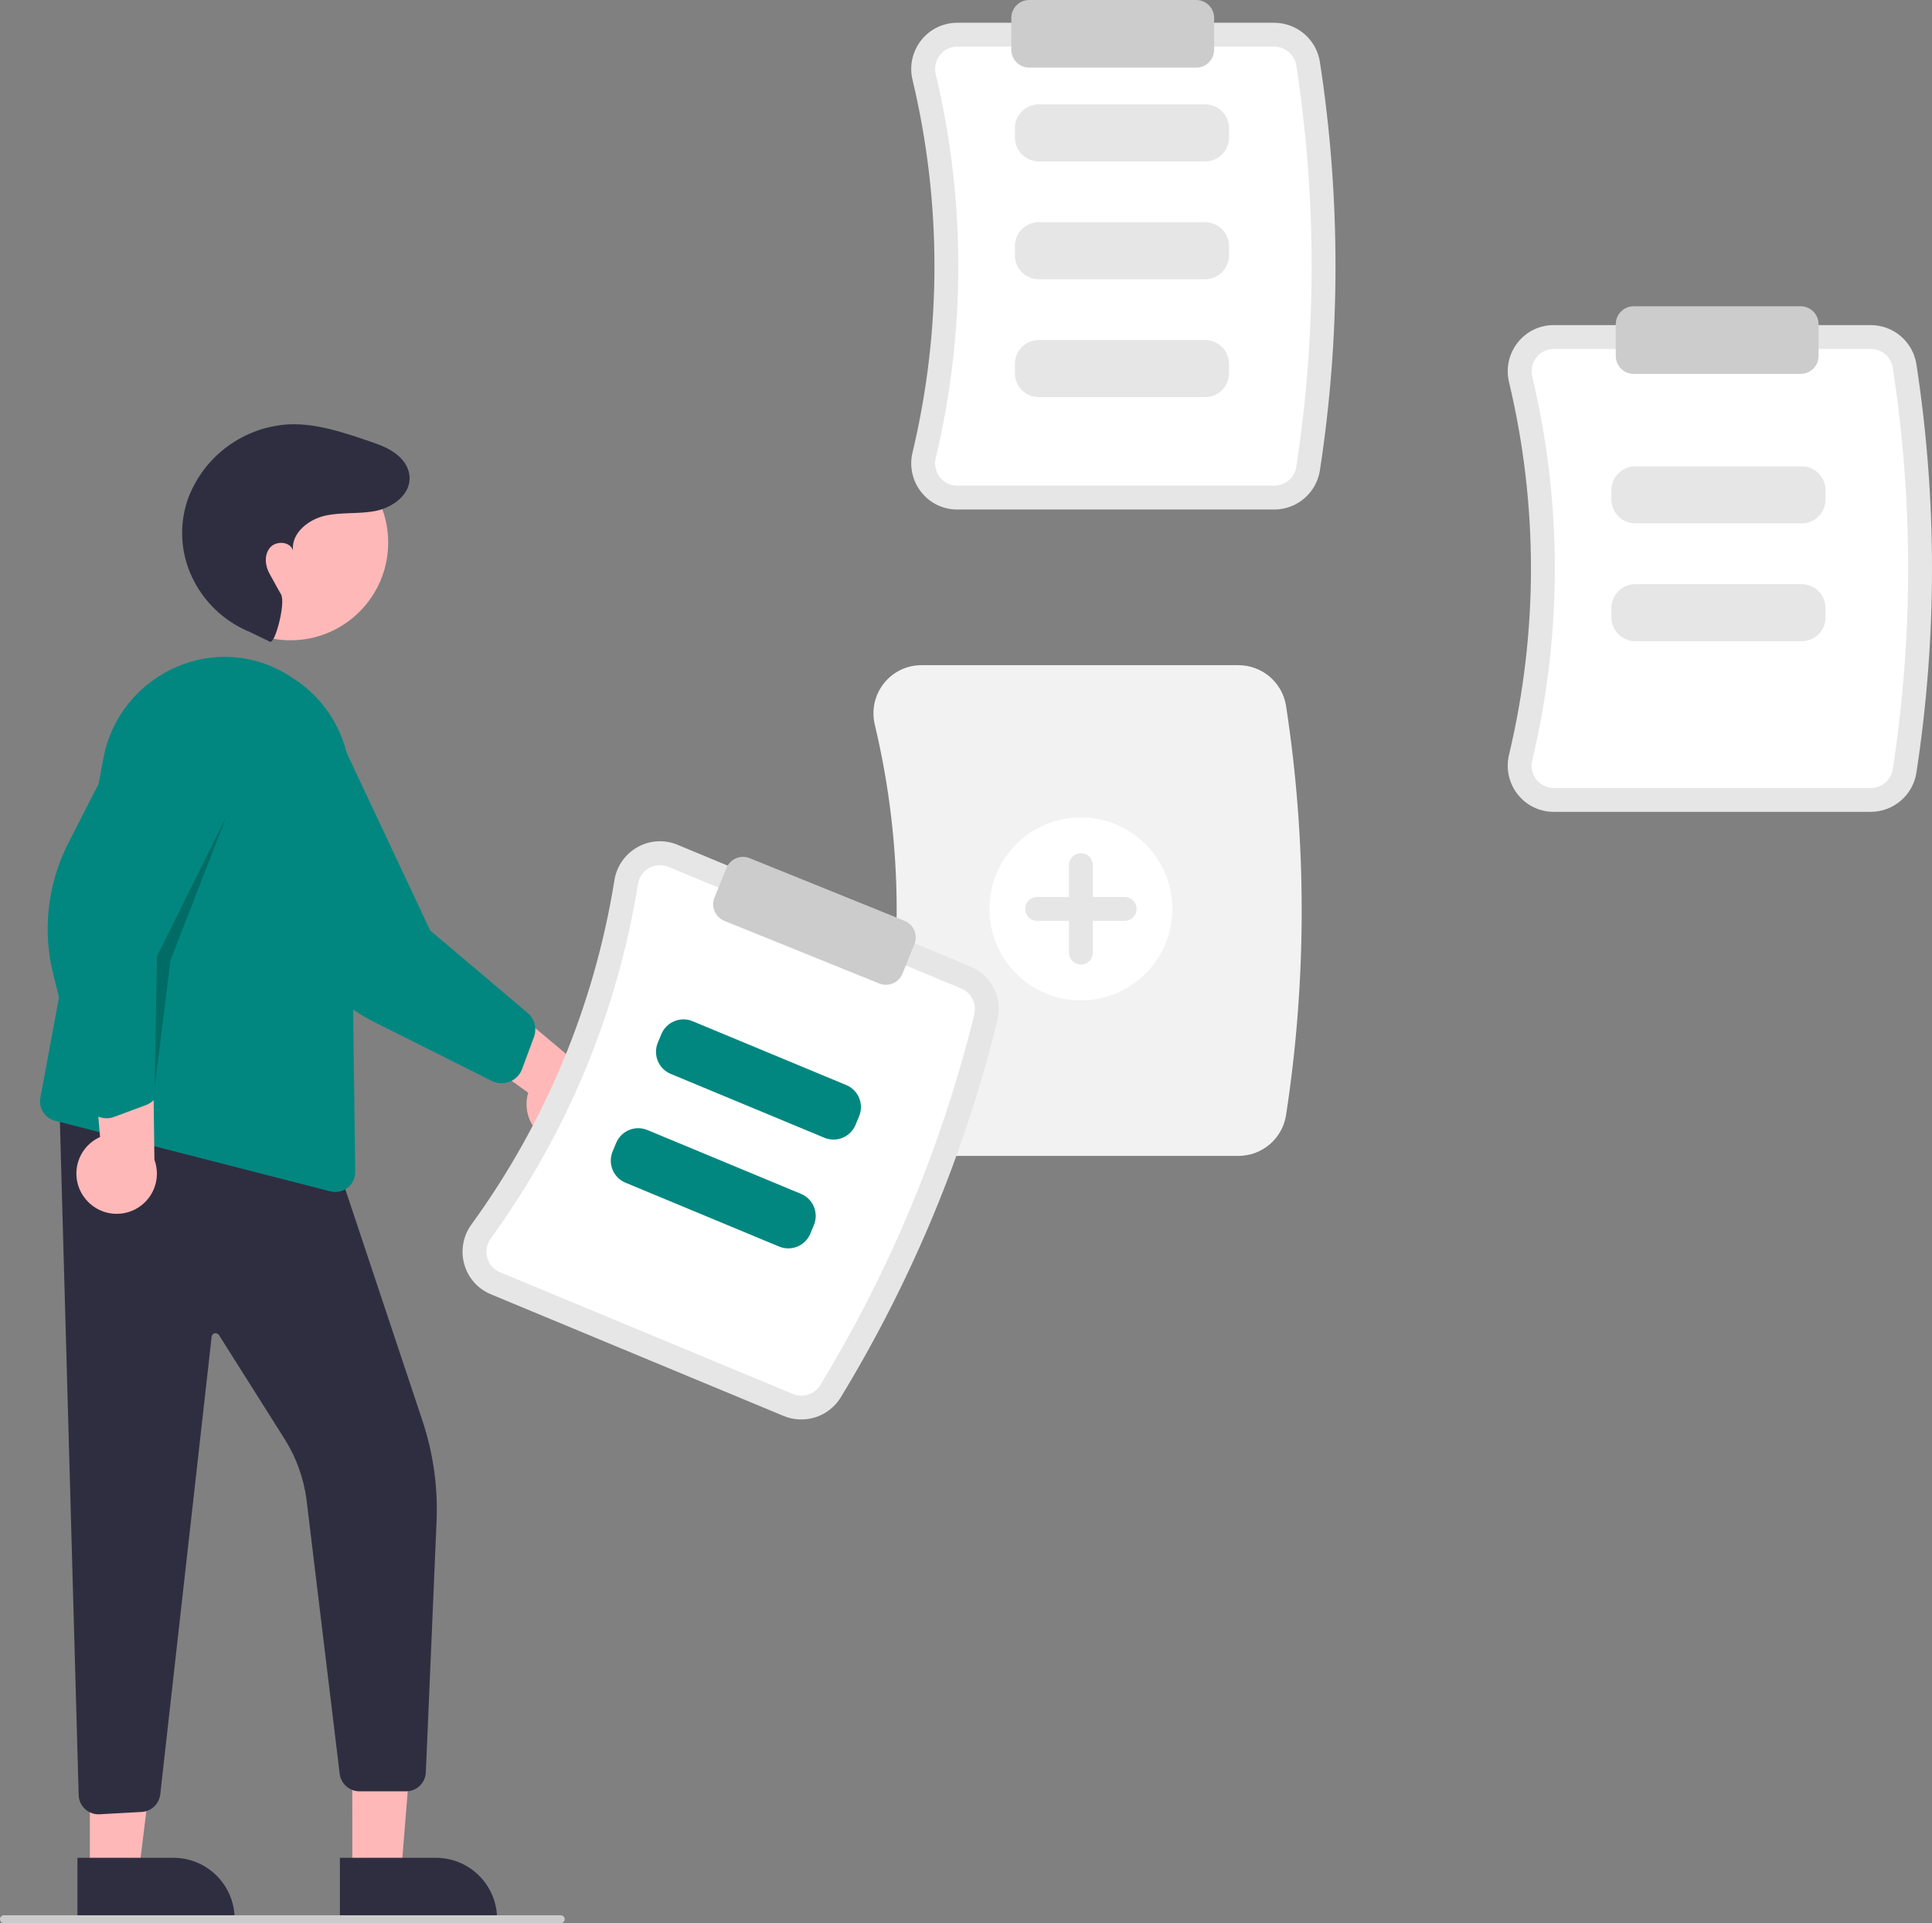 <svg width="233" height="232" viewBox="0 0 233 232" fill="none" xmlns="http://www.w3.org/2000/svg">
<rect x="0" y="0" width="233" height="232" fill="#808080" stroke="none"/>
<g clip-path="url(#clip0_1092_22974)">
<path d="M153.688 61.465H115.445C114.608 61.468 113.781 61.279 113.028 60.914C112.274 60.549 111.614 60.016 111.097 59.357C110.571 58.692 110.204 57.915 110.023 57.087C109.842 56.258 109.853 55.398 110.054 54.574C113.578 39.803 113.578 24.41 110.053 9.639C109.852 8.815 109.842 7.956 110.023 7.127C110.204 6.298 110.571 5.522 111.097 4.857C111.614 4.198 112.274 3.665 113.028 3.3C113.781 2.934 114.608 2.746 115.445 2.748H153.688C155.009 2.752 156.285 3.225 157.289 4.082C158.294 4.939 158.962 6.126 159.174 7.429C161.691 23.785 161.691 40.429 159.174 56.784C158.962 58.088 158.294 59.275 157.289 60.132C156.285 60.989 155.009 61.462 153.688 61.465Z" fill="#E6E6E6"/>
<path d="M115.445 5.627C115.043 5.626 114.646 5.717 114.284 5.892C113.922 6.067 113.605 6.323 113.357 6.639C113.101 6.963 112.923 7.342 112.835 7.745C112.748 8.149 112.753 8.567 112.852 8.968C116.482 24.18 116.482 40.034 112.852 55.246C112.753 55.647 112.748 56.065 112.835 56.468C112.923 56.872 113.101 57.25 113.357 57.574C113.605 57.891 113.922 58.147 114.284 58.322C114.646 58.497 115.043 58.588 115.445 58.586H153.688C154.322 58.587 154.936 58.362 155.42 57.952C155.904 57.541 156.226 56.973 156.33 56.347C158.802 40.282 158.802 23.932 156.33 7.867C156.226 7.241 155.904 6.672 155.42 6.262C154.936 5.852 154.322 5.627 153.688 5.627L115.445 5.627Z" fill="white"/>
<path d="M145.342 19.471H125.274C124.511 19.47 123.78 19.167 123.24 18.627C122.701 18.087 122.397 17.355 122.396 16.592V15.467C122.397 14.704 122.701 13.972 123.24 13.432C123.78 12.893 124.511 12.589 125.274 12.588H145.342C146.105 12.589 146.837 12.893 147.376 13.432C147.915 13.972 148.219 14.704 148.22 15.467V16.592C148.219 17.355 147.915 18.087 147.376 18.627C146.837 19.167 146.105 19.47 145.342 19.471Z" fill="#E6E6E6"/>
<path d="M145.342 33.687H125.274C124.511 33.686 123.78 33.382 123.24 32.842C122.701 32.303 122.397 31.571 122.396 30.808V29.683C122.397 28.919 122.701 28.188 123.24 27.648C123.78 27.108 124.511 26.805 125.274 26.804H145.342C146.105 26.805 146.837 27.108 147.376 27.648C147.915 28.188 148.219 28.919 148.22 29.683V30.808C148.219 31.571 147.915 32.303 147.376 32.842C146.837 33.382 146.105 33.686 145.342 33.687Z" fill="#E6E6E6"/>
<path d="M145.342 47.902H125.274C124.511 47.901 123.78 47.598 123.24 47.058C122.701 46.518 122.397 45.786 122.396 45.023V43.898C122.397 43.135 122.701 42.403 123.24 41.863C123.78 41.324 124.511 41.02 125.274 41.019H145.342C146.105 41.02 146.837 41.324 147.376 41.863C147.915 42.403 148.219 43.135 148.22 43.898V45.023C148.219 45.786 147.915 46.518 147.376 47.058C146.837 47.598 146.105 47.901 145.342 47.902Z" fill="#E6E6E6"/>
<path d="M225.626 97.933H187.383C186.545 97.936 185.719 97.747 184.965 97.382C184.212 97.016 183.552 96.484 183.035 95.825C182.509 95.159 182.141 94.383 181.96 93.554C181.779 92.725 181.79 91.866 181.991 91.042C185.516 76.271 185.516 60.878 181.991 46.107C181.79 45.283 181.779 44.423 181.96 43.595C182.141 42.766 182.509 41.989 183.035 41.324C183.552 40.665 184.212 40.133 184.965 39.767C185.719 39.402 186.545 39.213 187.383 39.216H225.626C226.946 39.22 228.222 39.692 229.227 40.55C230.232 41.407 230.9 42.593 231.112 43.897C233.629 60.252 233.629 76.897 231.112 93.252C230.9 94.556 230.232 95.742 229.227 96.599C228.222 97.457 226.946 97.929 225.626 97.933Z" fill="#E6E6E6"/>
<path d="M187.383 42.095C186.981 42.094 186.584 42.184 186.222 42.359C185.86 42.535 185.543 42.79 185.294 43.107C185.039 43.431 184.86 43.809 184.773 44.213C184.685 44.616 184.691 45.035 184.789 45.436C188.419 60.648 188.419 76.501 184.789 91.713C184.691 92.114 184.685 92.532 184.773 92.936C184.86 93.34 185.039 93.718 185.294 94.042C185.542 94.358 185.86 94.614 186.222 94.79C186.584 94.965 186.981 95.055 187.383 95.054H225.626C226.26 95.054 226.873 94.829 227.357 94.419C227.841 94.009 228.164 93.44 228.268 92.814C230.74 76.749 230.74 60.4 228.268 44.334C228.164 43.709 227.841 43.14 227.357 42.73C226.873 42.32 226.26 42.095 225.626 42.095L187.383 42.095Z" fill="white"/>
<path d="M149.372 139.439H111.128C110.255 139.441 109.392 139.244 108.606 138.863C107.82 138.482 107.132 137.927 106.592 137.239C106.044 136.545 105.66 135.735 105.472 134.871C105.283 134.007 105.294 133.111 105.504 132.252C109.02 117.518 109.019 102.162 105.503 87.428C105.294 86.569 105.283 85.673 105.472 84.809C105.66 83.945 106.044 83.135 106.592 82.441C107.131 81.754 107.82 81.198 108.606 80.817C109.392 80.436 110.255 80.239 111.128 80.242H149.372C150.749 80.246 152.08 80.739 153.129 81.633C154.177 82.528 154.873 83.766 155.094 85.126C157.615 101.506 157.615 118.175 155.094 134.554C154.873 135.915 154.177 137.152 153.129 138.047C152.08 138.941 150.749 139.434 149.372 139.439Z" fill="#F2F2F2"/>
<path d="M217.282 63.136H197.213C196.45 63.135 195.719 62.832 195.18 62.292C194.64 61.752 194.337 61.02 194.336 60.257V59.132C194.337 58.369 194.64 57.637 195.18 57.097C195.719 56.558 196.45 56.254 197.213 56.253H217.282C218.045 56.254 218.776 56.558 219.315 57.097C219.855 57.637 220.158 58.369 220.159 59.132V60.257C220.158 61.02 219.855 61.752 219.315 62.292C218.776 62.832 218.045 63.135 217.282 63.136Z" fill="#E6E6E6"/>
<path d="M217.282 77.351H197.213C196.45 77.351 195.719 77.047 195.18 76.507C194.64 75.968 194.337 75.236 194.336 74.473V73.347C194.337 72.584 194.64 71.853 195.18 71.313C195.719 70.773 196.45 70.469 197.213 70.469H217.282C218.045 70.469 218.776 70.773 219.315 71.313C219.855 71.853 220.158 72.584 220.159 73.347V74.473C220.158 75.236 219.855 75.968 219.315 76.507C218.776 77.047 218.045 77.351 217.282 77.351Z" fill="#E6E6E6"/>
<path d="M130.357 120.678C136.449 120.678 141.387 115.737 141.387 109.642C141.387 103.547 136.449 98.606 130.357 98.606C124.265 98.606 119.326 103.547 119.326 109.642C119.326 115.737 124.265 120.678 130.357 120.678Z" fill="white"/>
<path d="M135.632 108.203H131.796V104.364C131.796 103.982 131.644 103.616 131.374 103.346C131.104 103.076 130.738 102.925 130.357 102.925C129.975 102.925 129.609 103.076 129.339 103.346C129.07 103.616 128.918 103.982 128.918 104.364V108.203H125.081C124.7 108.203 124.334 108.354 124.064 108.624C123.794 108.894 123.643 109.26 123.643 109.642C123.643 110.024 123.794 110.39 124.064 110.66C124.334 110.93 124.7 111.082 125.081 111.082H128.918V114.92C128.918 115.302 129.07 115.668 129.339 115.938C129.609 116.208 129.975 116.36 130.357 116.36C130.738 116.36 131.104 116.208 131.374 115.938C131.644 115.668 131.796 115.302 131.796 114.92V111.082H135.632C136.014 111.082 136.38 110.93 136.65 110.66C136.919 110.39 137.071 110.024 137.071 109.642C137.071 109.26 136.919 108.894 136.65 108.624C136.38 108.354 136.014 108.203 135.632 108.203Z" fill="#E6E6E6"/>
<path d="M144.266 8.157H124.123C123.551 8.157 123.002 7.929 122.598 7.524C122.193 7.119 121.965 6.57 121.965 5.998V2.159C121.965 1.587 122.193 1.038 122.598 0.633C123.002 0.228 123.551 0.001 124.123 0H144.266C144.838 0.001 145.386 0.228 145.791 0.633C146.196 1.038 146.423 1.587 146.424 2.159V5.998C146.423 6.57 146.196 7.119 145.791 7.524C145.386 7.929 144.838 8.157 144.266 8.157Z" fill="#CCCCCC"/>
<path d="M217.162 45.105H197.019C196.447 45.104 195.899 44.876 195.494 44.471C195.09 44.066 194.862 43.518 194.861 42.945V39.106C194.862 38.534 195.09 37.985 195.494 37.58C195.899 37.176 196.447 36.948 197.019 36.947H217.162C217.734 36.948 218.283 37.176 218.687 37.58C219.092 37.985 219.32 38.534 219.32 39.106V42.945C219.32 43.518 219.092 44.066 218.687 44.471C218.283 44.876 217.734 45.104 217.162 45.105Z" fill="#CCCCCC"/>
<path d="M42.489 226.031H48.369L50.207 203.341H42.488L42.489 226.031Z" fill="#FFB8B8"/>
<path d="M40.99 224.111L52.569 224.11H52.57C53.539 224.11 54.498 224.301 55.394 224.672C56.289 225.043 57.102 225.587 57.788 226.273C58.473 226.958 59.016 227.772 59.387 228.668C59.758 229.564 59.949 230.524 59.949 231.493V231.733L40.991 231.734L40.99 224.111Z" fill="#2F2E41"/>
<path d="M10.837 226.031H16.717L19.514 203.341H10.836L10.837 226.031Z" fill="#FFB8B8"/>
<path d="M9.338 224.111L20.917 224.11H20.917C21.887 224.11 22.846 224.301 23.741 224.672C24.637 225.043 25.45 225.587 26.135 226.273C26.82 226.958 27.364 227.772 27.735 228.668C28.106 229.564 28.297 230.524 28.297 231.493V231.733L9.338 231.734L9.338 224.111Z" fill="#2F2E41"/>
<path d="M11.88 218.863C11.281 218.863 10.703 218.637 10.262 218.231C10.025 218.015 9.834 217.753 9.701 217.461C9.568 217.17 9.495 216.854 9.487 216.533L7.129 131.98L40.609 140.354L50.94 171.36C52.272 175.349 52.848 179.551 52.64 183.752L51.357 213.807C51.328 214.422 51.063 215.003 50.617 215.428C50.171 215.854 49.578 216.091 48.962 216.09H43.346C42.767 216.088 42.208 215.876 41.771 215.495C41.335 215.113 41.05 214.587 40.97 214.013L36.957 180.836C36.606 178.248 35.701 175.766 34.304 173.56L26.405 161.048C26.352 160.964 26.275 160.899 26.184 160.861C26.092 160.823 25.992 160.814 25.895 160.836C25.799 160.857 25.711 160.908 25.645 160.981C25.578 161.054 25.536 161.146 25.524 161.245L19.325 216.468C19.259 217.028 18.997 217.547 18.586 217.933C18.174 218.318 17.64 218.547 17.078 218.577L12.017 218.859C11.971 218.862 11.926 218.863 11.88 218.863Z" fill="#2F2E41"/>
<path d="M35.037 77.238C41.542 77.238 46.816 71.961 46.816 65.452C46.816 58.944 41.542 53.667 35.037 53.667C28.532 53.667 23.258 58.944 23.258 65.452C23.258 71.961 28.532 77.238 35.037 77.238Z" fill="#FFB8B8"/>
<path d="M40.448 143.793C40.246 143.793 40.044 143.767 39.847 143.717L6.629 135.195C6.035 135.043 5.522 134.669 5.195 134.15C4.868 133.631 4.753 133.006 4.872 132.405L12.501 91.287C12.976 88.91 14.021 86.684 15.545 84.801C17.07 82.917 19.029 81.431 21.253 80.472C23.421 79.512 25.791 79.101 28.156 79.274C30.52 79.448 32.805 80.201 34.809 81.468C35.274 81.758 35.743 82.074 36.201 82.409C38.047 83.771 39.552 85.543 40.599 87.585C41.646 89.627 42.205 91.884 42.234 94.178L42.84 141.36C42.844 141.677 42.786 141.992 42.667 142.287C42.549 142.581 42.374 142.849 42.151 143.076C41.929 143.302 41.664 143.482 41.372 143.605C41.079 143.728 40.766 143.792 40.448 143.793Z" fill="#018780"/>
<path d="M10.047 144.277C9.65 143.693 9.387 143.03 9.274 142.334C9.162 141.637 9.204 140.925 9.396 140.246C9.589 139.568 9.928 138.94 10.39 138.406C10.851 137.873 11.424 137.447 12.068 137.16L10.59 120.077L18.42 124.322L18.623 139.894C19.034 141.008 19.023 142.234 18.591 143.34C18.16 144.447 17.337 145.356 16.28 145.896C15.223 146.437 14.005 146.57 12.856 146.272C11.707 145.973 10.707 145.263 10.047 144.277Z" fill="#FFB8B8"/>
<path d="M12.843 134.9C12.623 134.9 12.402 134.872 12.188 134.817C11.728 134.7 11.308 134.46 10.973 134.123C10.637 133.787 10.399 133.366 10.284 132.905L6.436 117.606C5.091 112.262 5.732 106.612 8.24 101.706L16.301 85.928C16.811 84.04 18.042 82.427 19.729 81.437C21.416 80.448 23.425 80.162 25.321 80.641C26.266 80.88 27.154 81.304 27.934 81.889C28.715 82.474 29.371 83.208 29.865 84.049C30.37 84.901 30.7 85.846 30.836 86.827C30.972 87.808 30.912 88.807 30.658 89.765L19.183 115.439L19.319 130.811C19.323 131.353 19.16 131.883 18.852 132.33C18.545 132.776 18.108 133.118 17.6 133.308L13.76 134.735C13.467 134.844 13.156 134.9 12.843 134.9Z" fill="#018780"/>
<path d="M67.775 137.993C67.074 137.913 66.4 137.68 65.799 137.311C65.198 136.942 64.686 136.446 64.297 135.857C63.909 135.268 63.654 134.601 63.552 133.903C63.449 133.206 63.5 132.494 63.702 131.818L49.797 121.794L58.121 118.627L70.049 128.631C71.161 129.045 72.083 129.853 72.64 130.903C73.196 131.952 73.349 133.168 73.068 134.322C72.788 135.476 72.094 136.488 71.119 137.164C70.143 137.841 68.953 138.135 67.775 137.993Z" fill="#FFB8B8"/>
<path d="M60.494 130.674C60.084 130.673 59.68 130.578 59.313 130.395L45.214 123.333C40.289 120.866 36.427 116.695 34.346 111.593L27.652 95.188C26.554 93.569 26.135 91.583 26.487 89.658C26.838 87.733 27.931 86.024 29.531 84.898C30.33 84.336 31.233 83.938 32.188 83.729C33.142 83.519 34.129 83.502 35.09 83.677C36.062 83.852 36.99 84.219 37.82 84.755C38.65 85.291 39.365 85.987 39.924 86.802L51.888 112.252L63.621 122.177C64.034 122.528 64.33 122.997 64.468 123.522C64.606 124.046 64.579 124.6 64.392 125.109L62.968 128.952C62.782 129.456 62.446 129.891 62.005 130.198C61.562 130.507 61.035 130.674 60.494 130.674Z" fill="#018780"/>
<path d="M32.563 77.418C33.189 77.692 34.471 72.703 33.897 71.705C33.043 70.221 33.093 70.231 32.527 69.249C31.96 68.267 31.833 66.924 32.567 66.06C33.301 65.196 34.999 65.31 35.334 66.393C35.119 64.336 37.153 62.682 39.168 62.217C41.183 61.753 43.308 62.041 45.334 61.628C47.685 61.148 50.131 59.176 49.193 56.589C49.032 56.158 48.791 55.762 48.483 55.421C47.399 54.202 45.883 53.681 44.401 53.178C41.317 52.131 38.149 51.07 34.894 51.186C32.212 51.326 29.63 52.245 27.462 53.831C25.295 55.417 23.637 57.601 22.69 60.115C22.466 60.744 22.292 61.39 22.171 62.047C21.054 68.056 24.542 73.984 30.207 76.272L32.563 77.418Z" fill="#2F2E41"/>
<path opacity="0.2" d="M18.656 131.159L18.923 115.359L27.289 98.531L20.575 115.805L18.656 131.159Z" fill="black"/>
<path d="M94.516 170.813L59.2 156.132C58.426 155.813 57.735 155.321 57.179 154.695C56.623 154.068 56.218 153.323 55.994 152.516C55.763 151.7 55.721 150.841 55.872 150.007C56.023 149.172 56.362 148.382 56.864 147.698C65.783 135.411 71.686 121.196 74.096 106.202C74.226 105.364 74.546 104.567 75.031 103.871C75.516 103.175 76.153 102.599 76.894 102.187C77.624 101.776 78.438 101.538 79.273 101.49C80.109 101.442 80.945 101.585 81.717 101.909L117.033 116.59C118.251 117.1 119.249 118.026 119.848 119.204C120.447 120.381 120.609 121.733 120.304 123.018C116.357 139.088 109.974 154.459 101.377 168.596C100.681 169.719 99.61 170.558 98.353 170.964C97.097 171.37 95.737 171.316 94.516 170.813Z" fill="#E6E6E6"/>
<path d="M80.613 104.568C80.242 104.412 79.841 104.343 79.439 104.366C79.038 104.389 78.647 104.503 78.297 104.7C77.936 104.901 77.626 105.182 77.391 105.521C77.155 105.86 77 106.249 76.937 106.657C74.455 122.098 68.376 136.738 59.19 149.393C58.946 149.725 58.78 150.109 58.706 150.515C58.632 150.922 58.652 151.339 58.764 151.737C58.871 152.124 59.066 152.482 59.333 152.783C59.6 153.084 59.932 153.32 60.304 153.473L95.62 168.154C96.206 168.398 96.859 168.425 97.463 168.232C98.067 168.039 98.583 167.638 98.919 167.1C107.362 153.213 113.632 138.115 117.51 122.331C117.654 121.713 117.574 121.064 117.285 120.499C116.995 119.935 116.515 119.492 115.929 119.248L80.613 104.568Z" fill="white"/>
<path d="M99.418 137.248L80.886 129.544C80.181 129.25 79.623 128.689 79.331 127.984C79.04 127.278 79.041 126.486 79.332 125.781L79.764 124.742C80.057 124.037 80.618 123.478 81.323 123.187C82.028 122.895 82.82 122.896 83.525 123.188L102.058 130.892C102.762 131.185 103.321 131.746 103.612 132.452C103.903 133.157 103.903 133.95 103.611 134.655L103.179 135.694C102.886 136.398 102.325 136.958 101.62 137.249C100.915 137.54 100.123 137.54 99.418 137.248Z" fill="#018780"/>
<path d="M93.965 150.375L75.433 142.671C74.728 142.378 74.169 141.817 73.878 141.111C73.587 140.406 73.588 139.613 73.879 138.908L74.311 137.869C74.604 137.165 75.165 136.605 75.87 136.314C76.575 136.023 77.367 136.023 78.072 136.315L96.605 144.019C97.309 144.313 97.868 144.874 98.159 145.579C98.45 146.285 98.45 147.077 98.158 147.782L97.726 148.821C97.433 149.526 96.872 150.085 96.167 150.376C95.462 150.668 94.67 150.667 93.965 150.375Z" fill="#018780"/>
<path d="M106.844 118.798C106.566 118.798 106.291 118.744 106.034 118.64L87.36 111.086C86.83 110.871 86.407 110.454 86.183 109.927C85.96 109.4 85.954 108.806 86.168 108.275L87.606 104.716C87.821 104.185 88.238 103.761 88.764 103.538C89.291 103.314 89.885 103.309 90.416 103.524L109.09 111.077C109.621 111.293 110.044 111.709 110.267 112.236C110.491 112.763 110.496 113.358 110.282 113.889L108.844 117.447C108.683 117.846 108.406 118.187 108.05 118.428C107.693 118.669 107.273 118.798 106.844 118.798Z" fill="#CCCCCC"/>
<path d="M67.622 232H0.48C0.352 232 0.23 231.949 0.14 231.859C0.051 231.769 0 231.647 0 231.52C0 231.393 0.051 231.271 0.14 231.181C0.23 231.091 0.352 231.04 0.48 231.04H67.622C67.749 231.04 67.871 231.091 67.961 231.181C68.051 231.271 68.102 231.393 68.102 231.52C68.102 231.647 68.051 231.769 67.961 231.859C67.871 231.949 67.749 232 67.622 232Z" fill="#CCCCCC"/>
</g>
<defs>
<clipPath id="clip0_1092_22974">
<rect width="233" height="232" fill="white"/>
</clipPath>
</defs>
</svg>
